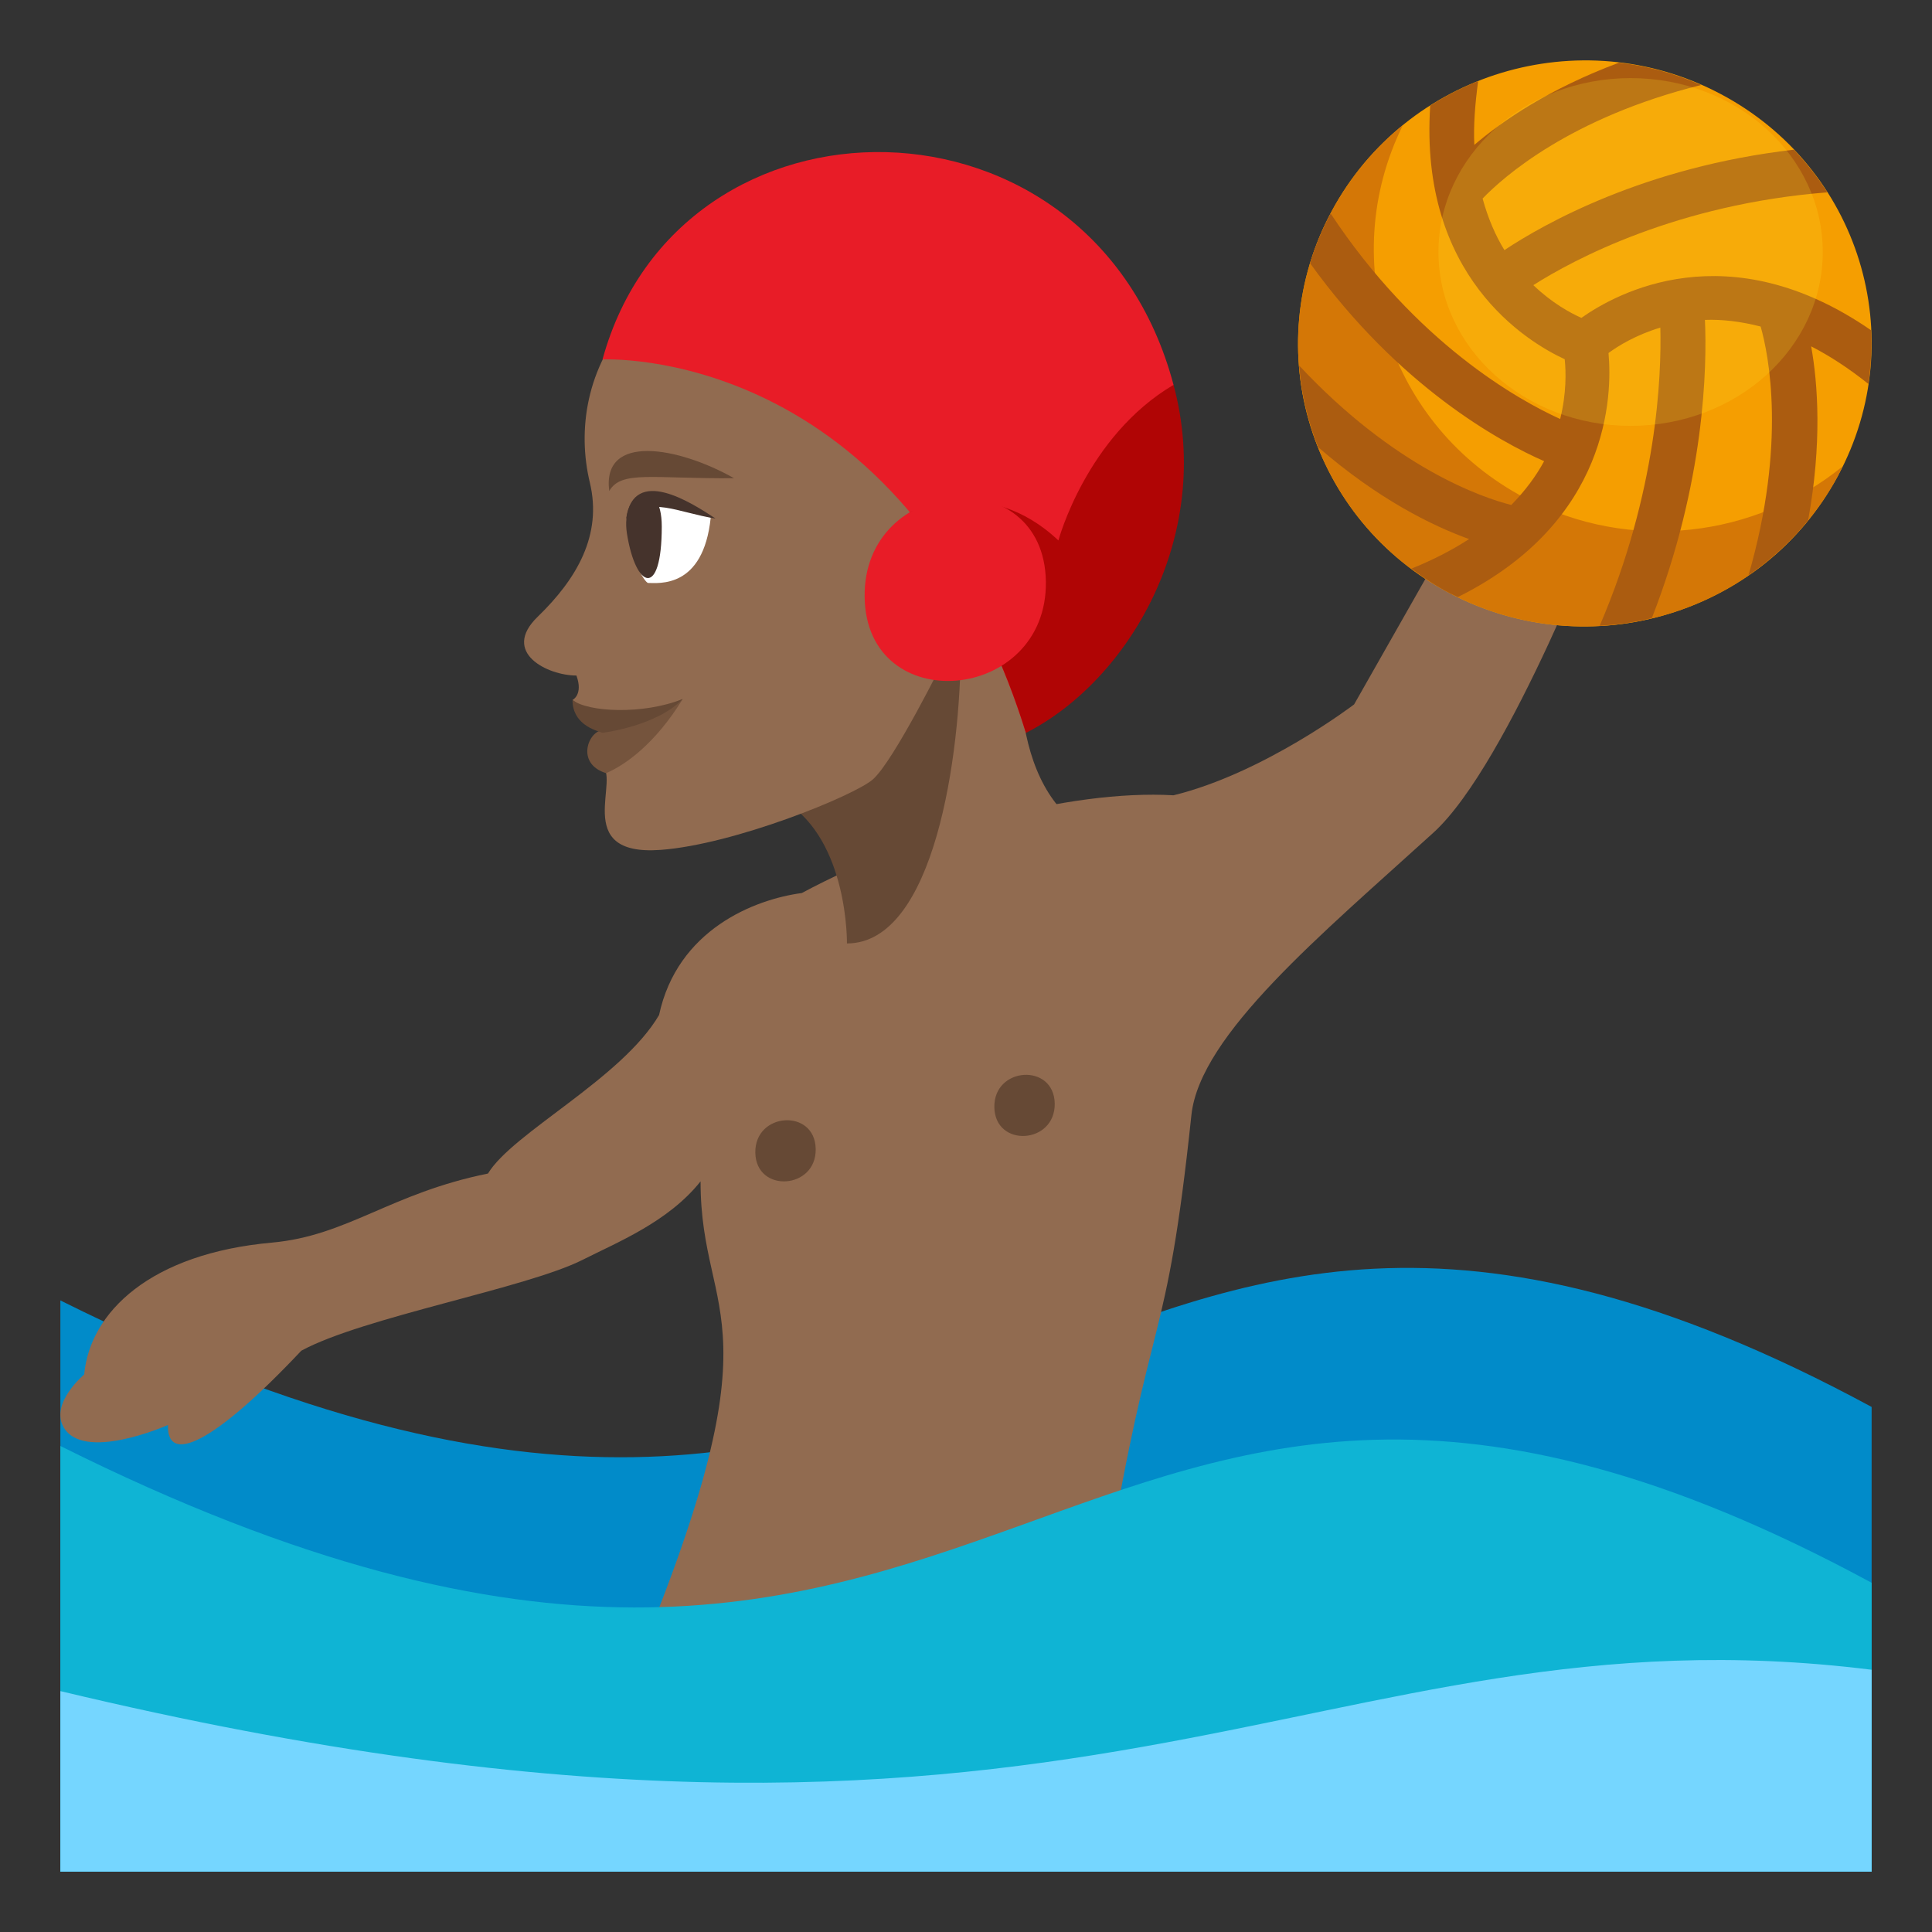 <?xml version="1.0" encoding="utf-8"?>
<!-- Generator: Adobe Illustrator 15.0.0, SVG Export Plug-In . SVG Version: 6.00 Build 0)  -->
<!DOCTYPE svg PUBLIC "-//W3C//DTD SVG 1.1//EN" "http://www.w3.org/Graphics/SVG/1.1/DTD/svg11.dtd">
<svg version="1.1" id="Layer_1" xmlns="http://www.w3.org/2000/svg" xmlns:xlink="http://www.w3.org/1999/xlink" x="0px" y="0px"
	 width="64px" height="64px" viewBox="0 0 64 64" enable-background="new 0 0 64 64" xml:space="preserve">
<rect x="0" y="0" width="64" height="64" fill="#333333" stroke="none"/>
<path fill="#018BC9" d="M2,43.078c31.967,15.957,32.531-11.338,60,3.529V62H2V43.078z"/>
<path fill="#916B50" d="M49.412,15.314l-4.555,8.02c0,0-2.984,2.278-5.982,3.011c-3.471-0.199-8.461,1.176-12.314,3.238
	c-1.563,0.208-4.121,1.208-4.729,4.042c-1.234,2.104-4.854,3.901-5.667,5.25c-3.231,0.654-4.651,2.062-7.157,2.288
	C5,41.523,2.98,43.454,2.789,45.531c0,0-1.096,0.917-0.705,1.702c0.619,1.244,3.479-0.028,3.479-0.028
	c-0.037,1.314,1.484,0.656,4.418-2.461c2.043-1.11,7.459-2.071,9.318-3.01c1.135-0.576,2.839-1.254,3.908-2.6
	c0,4.74,2.814,4.324-2.416,16.699L36.666,52c1.479-8.908,1.957-7.094,2.801-15.063c0.283-2.664,4.32-5.992,8.02-9.357
	c2.514-2.287,5.736-10.797,5.736-10.797L49.412,15.314z"/>
<path fill="#F59E01" d="M56.965,3.096c4.633,2.429,6.385,8.099,3.916,12.674c-2.467,4.576-8.219,6.312-12.846,3.887
	c-4.629-2.425-6.387-8.099-3.916-12.67C46.588,2.408,52.34,0.669,56.965,3.096z"/>
<path fill="#D47706" d="M50.535,16.505c-4.525-2.37-6.295-7.843-4.064-12.357c-0.939,0.763-1.746,1.714-2.352,2.839
	c-2.471,4.571-0.713,10.245,3.916,12.67c4.627,2.425,10.379,0.689,12.846-3.887c0.057-0.104,0.1-0.21,0.15-0.314
	C58.154,17.794,54.025,18.334,50.535,16.505z"/>
<path fill="#AB5C10" d="M59.424,4.959c-4.947,0.568-8.285,2.461-9.588,3.326c-0.291-0.471-0.541-1.045-0.723-1.708
	c0.67-0.698,2.893-2.684,7.242-3.762c-0.885-0.388-1.799-0.633-2.723-0.739c-2.307,0.859-3.859,1.926-4.793,2.723
	c-0.031-0.633,0.023-1.35,0.127-2.112c-0.551,0.22-1.084,0.49-1.588,0.811c-0.373,5.644,3.188,7.816,4.455,8.402
	c0.043,0.409,0.061,1.128-0.15,1.98c-1.396-0.636-4.773-2.52-7.604-6.807c-0.285,0.538-0.514,1.087-0.682,1.646
	c2.945,4.089,6.289,5.915,7.754,6.558c-0.258,0.48-0.619,0.972-1.088,1.451c-0.953-0.24-3.855-1.224-7.025-4.617
	c0.072,0.926,0.285,1.84,0.629,2.703c1.992,1.729,3.793,2.61,4.998,3.043c-0.543,0.354-1.174,0.682-1.906,0.979
	c0.396,0.299,0.816,0.581,1.275,0.819c0.088,0.045,0.176,0.078,0.262,0.122c5.029-2.504,5.115-6.687,4.988-8.083
	c0.322-0.238,0.91-0.599,1.717-0.842c0.041,1.599-0.105,5.444-2.008,9.874c0.584-0.029,1.16-0.115,1.727-0.251
	c1.76-4.512,1.828-8.334,1.758-9.878c0.559-0.022,1.18,0.049,1.846,0.22c0.268,0.941,0.859,3.885-0.402,8.237
	c0.732-0.502,1.4-1.111,1.975-1.818c0.463-2.548,0.324-4.52,0.1-5.763c0.604,0.311,1.236,0.718,1.895,1.245
	c0.088-0.595,0.117-1.186,0.092-1.776c-4.736-3.276-8.443-1.23-9.598-0.412c-0.367-0.162-0.977-0.494-1.592-1.084
	c1.338-0.852,4.764-2.684,9.74-3.074C60.213,5.871,59.842,5.397,59.424,4.959z"/>
<path fill="#664935" d="M27.021,38.059c0.027,1.346-1.975,1.474-2,0.128C24.996,36.838,26.998,36.71,27.021,38.059z"/>
<path fill="#664935" d="M34.939,36.552c0.025,1.351-1.975,1.477-2,0.129C32.912,35.334,34.912,35.207,34.939,36.552z"/>
<path fill="#916B50" d="M30.789,21.437l3.197-1.816c0,0-0.926,4.764,1.105,7.13c1.807,2.104-9.07,6.776-7.16,4.016
	C29.275,28.823,30.789,21.437,30.789,21.437z"/>
<path fill="#664935" d="M26.021,26.563c2.088,1.304,2.035,4.69,2.035,4.69c2.906,0,3.77-6.264,3.77-9.817L26.021,26.563z"/>
<path fill="#0FB4D4" d="M2,62h60v-9.569C34.533,37.563,33.967,63.858,2,47.9V62z"/>
<path fill="#75D6FF" d="M62,55.313c-18.582-2.318-25.82,8.89-60,0.707V62h60V55.313z"/>
<ellipse opacity="0.2" fill="#FFE12C" cx="54.016" cy="8.347" rx="6.365" ry="5.76"/>
<path fill="#916B50" d="M29.408,7.644c-8.664,0-10.704,4.866-9.869,8.341c0.418,1.738-0.434,3.194-1.726,4.444
	c-1.228,1.188,0.331,1.949,1.282,1.949c0.232,0.639-0.131,0.81-0.131,0.81s1.193,0.836,0.939,1.119
	c-0.371,0-0.691,0.684-0.012,1.019c0.75,0.369-1.027,3.048,1.99,2.828c2.443-0.179,6.412-1.795,7.031-2.333
	c0.703-0.614,2.389-4.031,2.389-4.031C35.877,21.026,42.459,14.494,29.408,7.644z"/>
<path fill="#75543D" d="M22.617,23.155c-0.91,1.48-1.898,2.183-2.538,2.457c-1.032-0.316-0.579-1.422-0.101-1.422
	C20.349,24.19,21.027,23.81,22.617,23.155z"/>
<path fill="#664935" d="M22.617,23.155c-0.868,0.905-2.657,1.12-2.657,1.12c-0.264-0.085-0.995-0.294-0.995-1.087
	C19.479,23.591,21.303,23.682,22.617,23.155z"/>
<path fill-rule="evenodd" clip-rule="evenodd" fill="#664935" d="M20.182,16.265c0.4-0.688,1.404-0.404,4.135-0.423
	C22.477,14.801,19.932,14.337,20.182,16.265z"/>
<path fill="#FFFFFF" d="M23.543,17.15c-0.248,2.362-1.73,2.161-2.084,2.161C21.014,19.037,19.64,15.125,23.543,17.15z"/>
<path fill="#45332C" d="M20.77,17.687c0.293,1.823,1.15,2.155,1.152-0.24C21.926,15.688,20.532,16.221,20.77,17.687z"/>
<path fill-rule="evenodd" clip-rule="evenodd" fill="#45332C" d="M20.742,17.177c0.257-1.747,2.136-0.545,2.961,0
	C22.429,16.978,21.549,16.416,20.742,17.177z"/>
<path fill="#E81C27" d="M19.959,11.908c0,0,9.971-0.538,14.025,12.37l4.891-11.529C36.182,2.611,22.508,2.611,19.959,11.908z"/>
<path fill="#B00505" d="M38.875,12.749c-2.889,1.704-3.814,5.154-3.814,5.154c-2.365-2.23-4.92-0.935-4.92-0.935
	s2.383,2.553,3.844,7.31C37.371,22.559,40.227,17.771,38.875,12.749z"/>
<path fill="#E81C27" d="M34.646,19.266c0.055,4.029-5.947,4.546-6.004,0.513C28.584,15.744,34.588,15.229,34.646,19.266z"/>
</svg>
